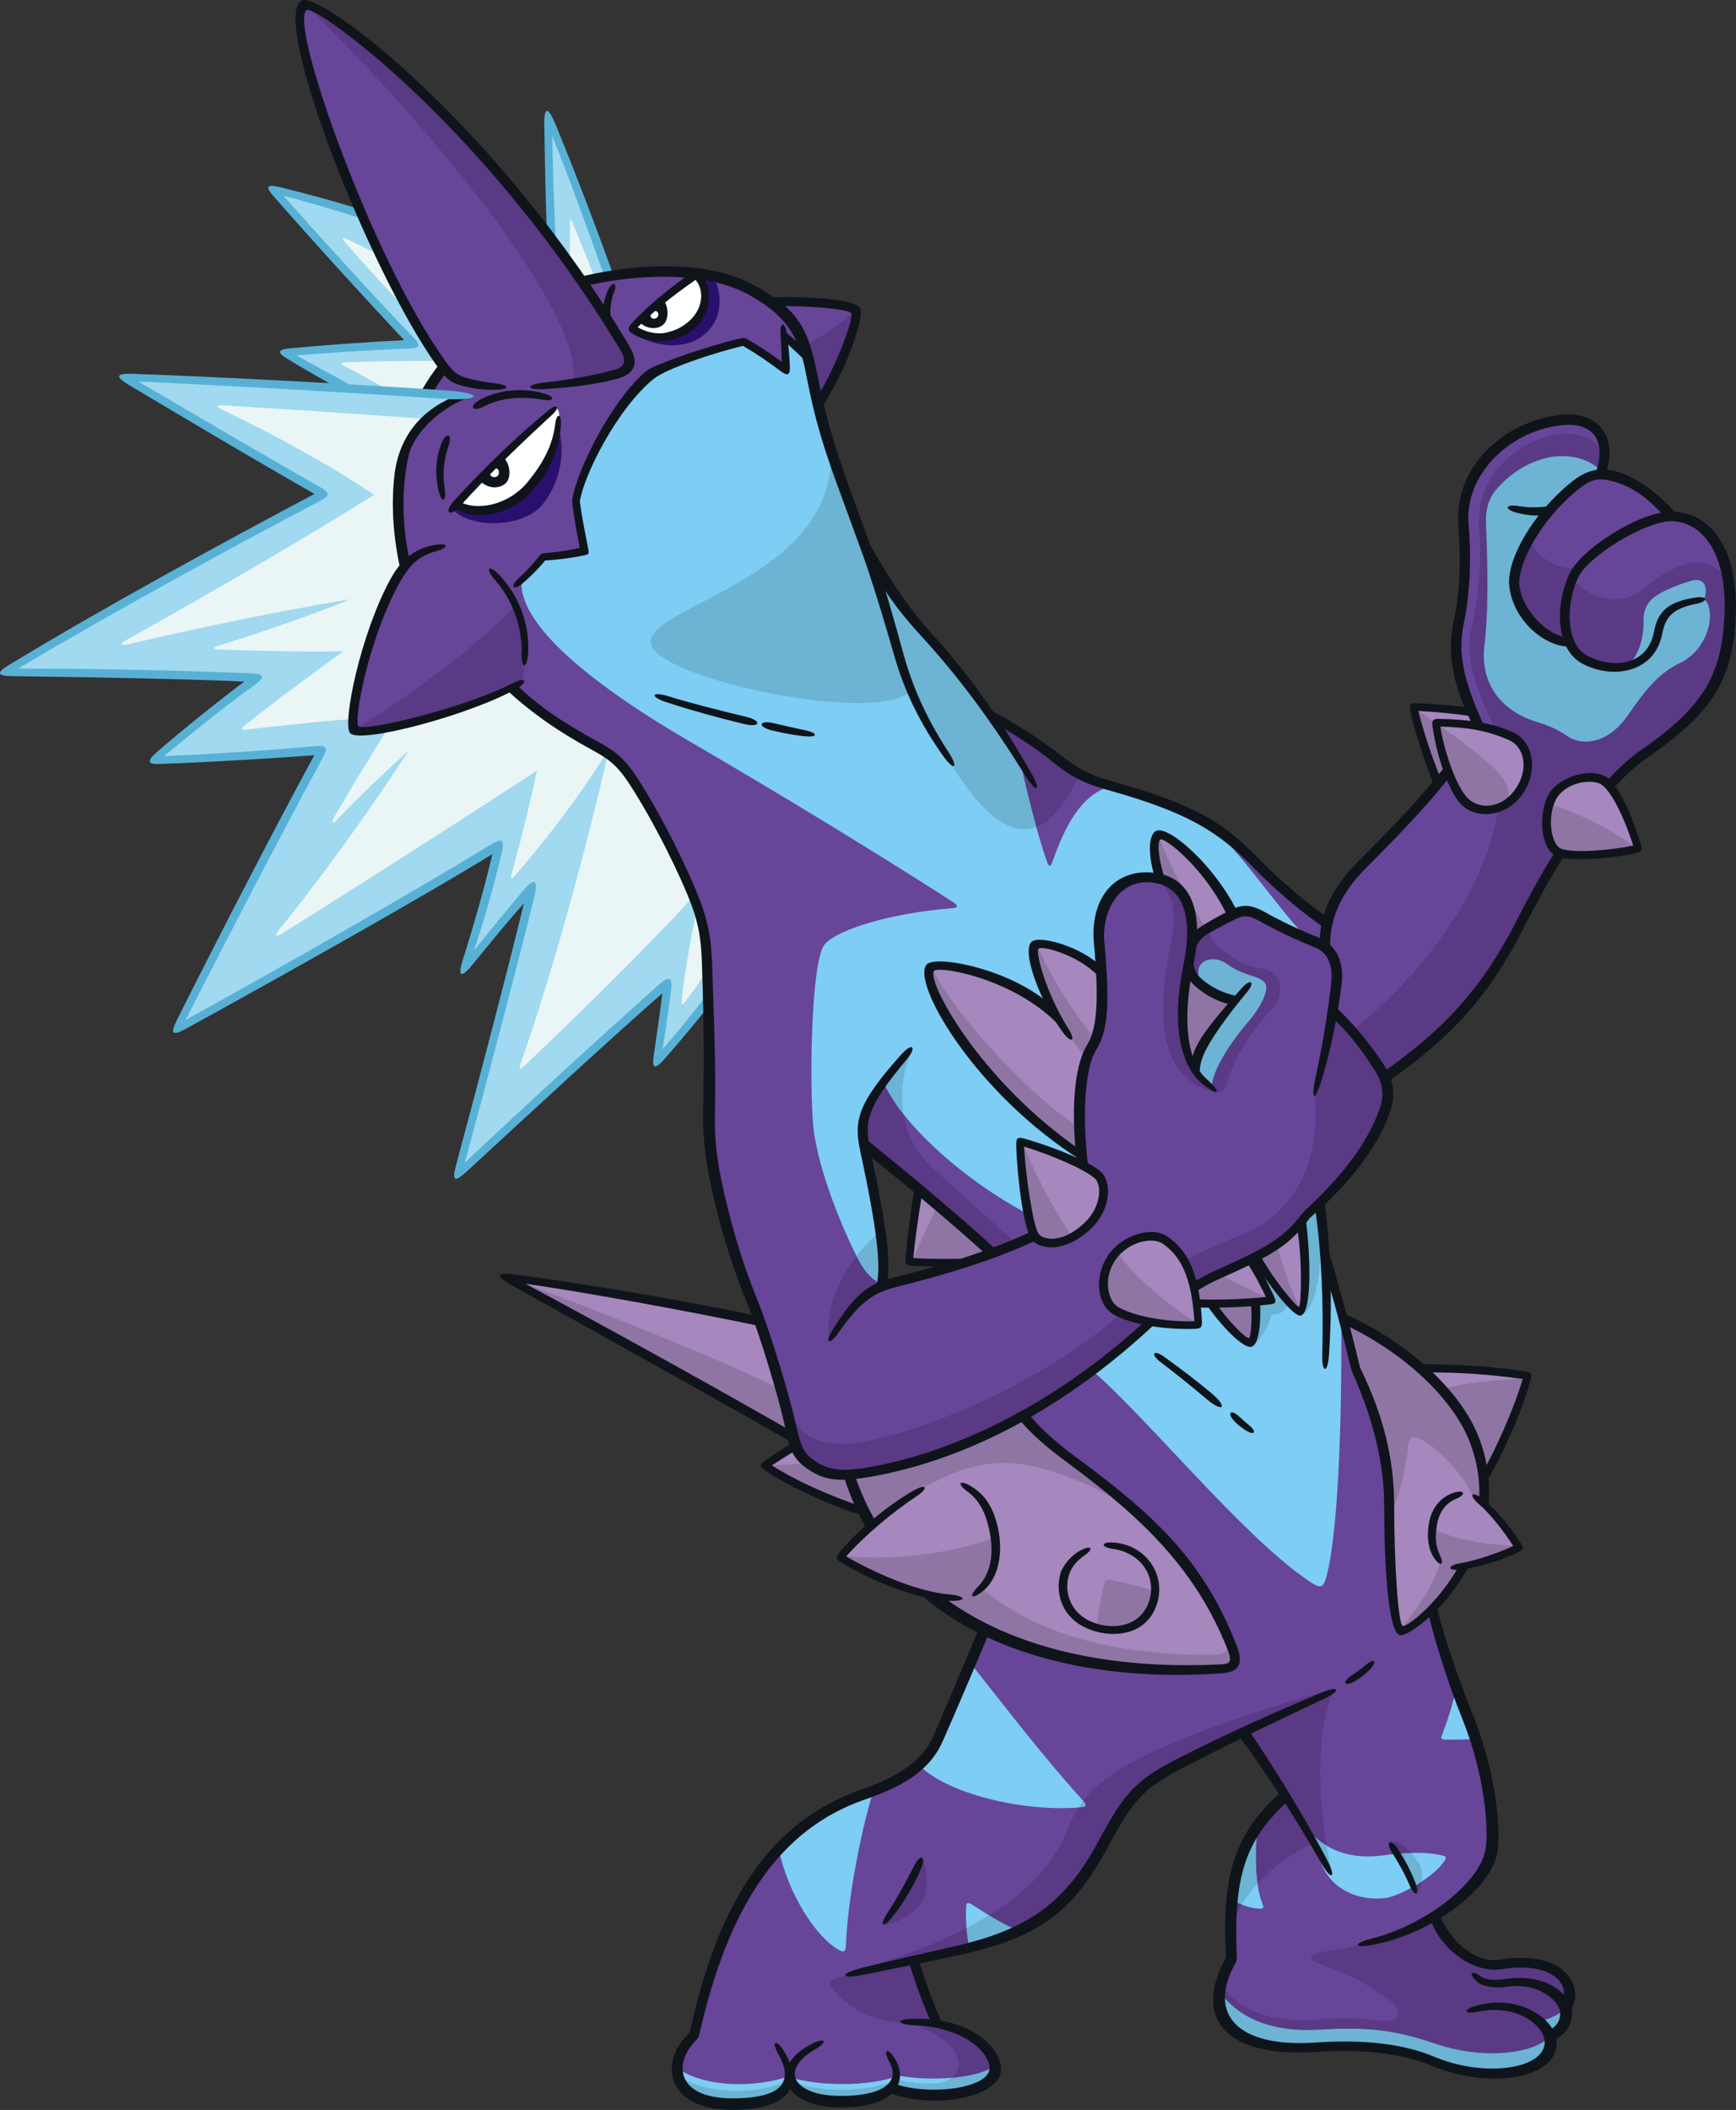 <?xml version="1.0" encoding="UTF-8"?>
<!-- Created with Inkscape (http://www.inkscape.org/) -->
<svg version="1.1" viewBox="0 0 238.56 289.89" xmlns="http://www.w3.org/2000/svg">
 <rect x="0" y="0" width="238.56" height="289.89" fill="#333333" stroke="none"/>
 <defs>
  <clipPath id="clipPath42779-9">
   <path transform="translate(-332.21 -293.99)" d="M 0,595.276 H 841.89 V 0 H 0 Z"/>
  </clipPath>
  <clipPath id="clipPath42751-5">
   <path transform="translate(-331.95 -294.74)" d="M 0,595.276 H 841.89 V 0 H 0 Z"/>
  </clipPath>
  <clipPath id="clipPath42649-1">
   <path transform="translate(-332.71 -292.26)" d="M 0,595.276 H 841.89 V 0 H 0 Z"/>
  </clipPath>
 </defs>
 <g transform="translate(10.888,-3.438)">
  <g stroke-width=".919">
   <path d="m36.841 56.777c-2.993-1.607-6.216-3.386-8.672-4.9 5.142-0.386 12.082-0.985 17.825-1.157-5.614-5.87-13.155-14.183-19.454-21.296 3.769 0.912 8.273 2.155 12.423 3.491 2.084 5.394 6.654 14.933 11.113 20.846-0.721 1.008-1.558 2.267-2.442 3.723-3.368-0.262-7.153-0.51-10.793-0.708" fill="#a0d9f0"/>
   <path d="m72.76 41.269c-2.567-7.034-5.429-15.109-8.342-21.871 0.148 6.18 0.252 10.901 0.477 16.899 1.114 1.566 2.955 3.883 4.164 5.827 0.813-0.216 2.182-0.52 3.702-0.854" fill="#a0d9f0"/>
   <path d="m125.4 175.65c-4.266 1.763-11.631 3.441-15.329 4.579 1.052-2.645-0.54-13.025-2.19-19.253 6.314 4.692 13.595 10.892 17.519 14.674m69.94 97.715c-3.47 0.541-7.669-2.647-9.069-6.651 3.993-2.464 7.162-5.749 7.79-8.745 0.509-2.429 0.02-10.571-3.176-18.529-1.947-4.848-3.807-10.346-4.941-14.981 4.278-4.336 9.629-12.903 5.908-22.865-2.674-7.158-10.395-13.593-18.222-16.997-0.77-2.962-1.545-5.779-2.466-8.875-0.17-2.382-0.417-4.709-0.717-6.981 5.189-4.978 7.7-9.168 8.893-12.396 0.971-2.628 0.487-4.511-0.8-6.455-2.119-3.203-4.028-5.386-6.271-7.503 0.963-4.689 1.025-6.983-1.17-9.125 0.032-1.016 0.229-2.227 0.396-2.921-3.023-2.074-6.524-4.978-9.752-8.275-4.938-5.046-9.025-7.596-20.053-10.684-3.341-0.936-5.14-2.016-7.198-3.599-3.288-2.529-5.907-4.074-9.199-5.981-2.819-4.079-5.757-7.785-9.042-11.362-2.986-3.254-5.25-6.388-6.88-9.759l-0.495 0.219c-1.056-3.212-2.139-6.241-3.424-9.619-2.874-7.552-3.77-11.079-4.868-16.918-1.171-6.227-3.799-8.741-8.398-11.226-9.147-4.942-26.899-1.487-34.08 3.342-12.532 8.428-16.29 21.323-13.315 34.768-0.492 0.567-0.954 1.217-1.368 1.968-4.285 7.769-6.476 19.498-5.656 20.454 1.006 1.172 15.126-2.429 21.692-5.79 3.748 3.382 7.163 5.709 11.669 8.158 2.346 1.275 3.529 2.392 4.998 4.642 3.264 4.998 7.091 12.667 8.67 16.932 1.02 2.754 1.37 4.898 1.479 8.109 0.281 8.226 0.421 13.998 0.281 20.738-0.057 2.742 0.281 6.202 1.143 10.111 1.485 6.742 3.127 11.557 4.856 15.826 1.828 4.513 4.514 13.654 5.256 17.139 0.612 2.874 1.083 3.963 2.685 5.085 1.8 1.259 3.089 1.623 5.333 1.434 3.153 9.996 9.876 16.931 18.623 21.243-2.419 5.713-4.356 10.412-6.47 15.15-1.764 3.954-5.965 6.071-10.34 7.603-12.721 4.452-19.464 16.058-23.113 33.027-3.65 3.163-3.855 9.428 5.292 9.428 5.026 0 7.575-1.272 7.838-3.401 0.437 1.695 2.803 3.037 6.699 3.097 3.752 0.058 6.031-0.746 7.129-1.913 5.215 1.973 13.575 0.798 14.343-2.101 0.474-1.791-1.797-5.585-7.903-6.649-1.27-2.838-2.321-5.702-3.273-8.809 2.029-0.452 4.022-0.891 6.127-1.329 10.103-2.105 15.264-5.92 19.89-14.476 3.504-6.482 4.77-8.185 11.192-11.496 2.58-1.33 5.304-2.66 8.104-3.986 1.61 2.303 3.714 5.44 5.784 8.712-5.917 5.279-7.999 10.516-7.378 22.458-4.28 7.29-0.528 12.915 11.603 12.088 5.656-0.386 11.757 0.13 16.059 1.941 6.495 2.736 15.542 2.148 16.146-2.205 0.051-0.37 7.8e-4 -0.767-0.125-1.171 1.456-0.76 2.287-1.918 2.287-3.285 0-0.244-0.053-0.504-0.155-0.771 1.863-2.429-0.252-7.185-8.845-5.846" fill="#674598"/>
   <path d="m65.739 61.987c0.952 2.428 0.889 7.096-2.073 10.759-2.672 3.304-10.149 3.378-12.512 0.507l0.459-0.548c4.697 2.886 12.281-0.476 14.126-10.719" fill="#29106e"/>
   <path d="m64.759 59.819c-3.527 2.907-9.382 8.833-12.891 12.891 2.62 1.718 7.38 0.948 10.324-2.704 2.127-2.638 3.671-5.32 3.8-8.501 0.07-1.73-0.264-2.485-1.232-1.686" fill="#fff"/>
   <path d="m76.007 48.578c2.623-2.741 4.778-4.582 8.753-7.424 1.761 1.617 1.548 4.683-0.224 6.557-2.665 2.817-5.822 2.406-8.529 0.867" fill="#fff"/>
   <path d="m87.197 41.46c3.052 6.584-3.068 11.905-10.383 8.2 7.984-0.343 11.244-4.239 8.187-8.618z" fill="#29106e"/>
  </g>
  <g fill="#eaf6f5" stroke-width=".919">
   <path d="m70.902 41.733c-0.893-2.287-1.981-4.96-3.115-7.723-0.237-0.576-0.368-0.596-0.368 0.036 7.9e-4 1.976 7.9e-4 3.768 0 5.686l1.639 2.392z"/>
   <path d="m42.636 57.142c-2.013-1.177-3.932-2.238-6.127-3.36-0.672-0.344-0.634-0.55 0.095-0.575 4.21-0.141 8.86-0.204 12.951-0.178l0.522 0.733c-0.876 1.011-1.752 2.375-2.443 3.722-1.718-0.135-3.26-0.213-4.998-0.342"/>
   <path d="m45.459 46.416c-2.922-2.945-6.094-6.409-9.028-9.822-0.377-0.439-0.245-0.572 0.288-0.328 1.422 0.652 3.095 1.474 4.771 2.317 0.994 2.118 2.586 5.453 3.969 7.834"/>
  </g>
  <g stroke-width=".919">
   <path d="m100.58 54.362c0.321 1.706 0.626 3.214 0.967 4.683 3.643-6.121 5.652-11.989 5.12-12.92-0.524-0.917-6.211-1.337-11.599-1.206 2.851 2.071 4.613 4.661 5.513 9.444" fill="#674598"/>
   <path d="m139.16 191.7c7.493 6.434 20.581 22.634 29.624 28.828 1.889 1.294 2.2 1.167 2.679-0.752 1.763-7.051 2.08-24.764 1.957-36.126-0.515-2.093-1.417-4.926-2.125-6.955-0.162-2.479-0.419-5.377-0.773-7.952-0.644 0.547-1.277 1.114-1.862 1.651-2.753 3.71-7.133 6.124-12.627 8.329-4.732 1.9-10.335 8.468-16.872 12.976" fill="#7dcdf4"/>
   <path d="m110.53 152.08c2.154 5.253 10.248 13.065 19.962 18.229l7.436-6.814c-1-6.059-0.151-13.574 1.194-16.064 1.345-2.491 1.745-6.903 1.019-14.024-0.462-4.519 1.363-9.324 6.523-9.457 3.675-0.095 6.658 2.549 6.355 8.943 0.606-1.333 3.909-3 5.529-3.801 1.62-0.801 2.864-0.471 4.113 0.343 1.249 0.813 3.69 1.852 5.981 2.741-3.507-3.356-8.071-10.485-13.035-15.253-3.337-2.071-8.834-4.37-13.898-5.493-4.314 1.338-6.405 6.008-7.971 10.398-0.246 0.689-0.475 0.773-0.718 0.091-1.316-3.689-2.803-9.617-3.764-14.139-3.289-5.379-9.425-13.781-13.002-17.342-3.098-3.083-5.081-6.5-7.03-9.739-2.373 1.823-9.606 0.93-11.714 0.865-4.889 6.922-18.758 7.058-35.305 0.152-0.48 0.51-0.992 0.982-1.399 1.335-0.686 6.075 9.602 14.411 23.087 22.261 12.991 7.561 25.81 15.407 36.072 21.99 0.942 0.604 0.836 0.858-0.148 0.935-8.497 0.662-15.877 3.01-17.417 5-1.977 2.555-2.074 21.519-1.43 25.82 0.86 5.743 3.726 12.725 5.906 17.085 1.033 2.066 2.006 2.991 3.363 3.801 0.693-2.569-0.641-12.81-2.399-19.295-0.608-2.247-0.301-4.923 2.691-8.567" fill="#7dcdf4"/>
  </g>
  <g fill="#a687be" stroke-width=".919">
   <path d="m107.93 211.17c-5.103-1.673-10.361-4.098-13.717-6.386 1.399-0.993 2.727-1.879 4.265-2.743 0.37 1.995 3.581 4.523 7.324 4.018 0.57 1.551 1.2 3.31 2.128 5.11"/>
   <path d="m98.169 201c-11.474-6.66-26.947-15.099-39.571-22.081 9.966 1.21 24.862 3.973 35.08 6.048 1.309 4.064 3.55 11.695 4.49 16.033"/>
   <path d="m129.67 197.89c1.841 2.195 3.909 4.054 6.548 5.999 11.376 8.382 17.734 14.609 22.188 25.859 0.887 2.241 0.367 2.879-1.486 2.994-23.101 1.437-44.635-6.168-51.104-26.678 4.671-0.14 15.949-3.255 23.854-8.173"/>
   <path d="m191.85 201.59c0.641 1.718 1.004 3.391 1.159 5.012 2.489-4.555 4.838-9.66 6.04-14.153-4.803-0.694-9.561-1.034-14.684-1.03 3.382 2.99 6.107 6.482 7.484 10.171"/>
  </g>
  <g fill="#7dcdf4" stroke-width=".919">
   <path d="m122.49 231.96c-1.571 3.732-2.995 7.105-4.506 10.492-0.609 1.367-1.514 2.509-2.612 3.488 3.927 3.983 14.458 6.491 22.232 5.812 0.839-0.073 0.91-0.276 0.235-1.026-5.705-6.344-10.549-12.718-15.349-18.766"/>
   <path d="m105.36 270.66c0.174-5.322 1.799-14.845 3.772-21.163-0.492 0.193-0.989 0.376-1.489 0.551-4.565 1.598-8.356 4.122-11.515 7.478 1.339 6.33 5.219 12.08 8.176 13.77 0.813 0.465 1.025 0.289 1.055-0.636"/>
   <path d="m121.88 265.41c-0.098 2.001 0.097 3.925 0.423 5.64 2.598-0.619 4.853-1.377 6.849-2.329-1.864-0.699-4.108-2.087-6.286-3.494-0.784-0.507-0.957-0.404-0.985 0.183"/>
  </g>
  <path d="m180.78 257.7c0.926 1.456 1.808 3.044 2.426 4.588" fill="#fff" stroke-width=".919"/>
  <g fill="#7dcdf4" stroke-width=".919">
   <path d="m168.65 254.75c3.155 3.421 6.672 4.073 10.494 3.609 3.386-0.41 5.914-0.554 8.283 0.041 0.436 0.109 0.462 0.29 0.18 0.719-1.553 2.368-6.328 4.909-8.199 5.108-3.898 0.413-8.64-1.414-9.288-7.08z"/>
   <path d="m191.94 242.36c-0.313-0.969-0.664-1.946-1.055-2.921-0.55-1.37-1.09-2.792-1.612-4.231-0.609 2.667-1.215 4.576-2.01 6.636-0.166 0.428-0.119 0.565 0.321 0.587 1.241 0.063 2.706 0.016 4.355-0.07"/>
   <path d="m161.97 254.28c-1.936 2.728-3.057 5.845-3.488 10.085 0.924 0.746 2.306 1.205 3.599 1.314 0.655 0.055 0.757-0.092 0.466-0.819-0.998-2.488-1.023-7.241-0.577-10.58"/>
   <path d="m112.53 288.6c-3.748 1.61-11.729 1.466-15.047 0.12-4.456 1.534-11.407 1.608-15.305-1.135-0.065 2.553 2.023 4.912 7.634 4.912 5.027 0 7.576-1.273 7.839-3.401 0.437 1.696 2.802 3.037 6.699 3.097 3.751 0.058 6.03-0.746 7.128-1.913 5.216 1.972 13.575 0.798 14.344-2.102 0.067-0.254 0.073-0.552 0.026-0.874-2.986 1.818-9.049 2.077-13.318 1.296"/>
  </g>
  <g fill="#a687be" stroke-width=".919">
   <path d="m161.71 176.1c2.328 3.848 5.434 7.639 6.017 7.493 0.805-0.201 1.118-5.465 0.196-12.316-1.637 1.9-3.725 3.458-6.213 4.822"/>
   <path d="m150.36 182.46c4.579 0.118 10.961-0.037 13.501-0.361-0.924-1.956-1.901-3.812-2.959-5.58-1.505 0.778-3.124 1.506-4.87 2.207-1.768 0.71-3.659 2.072-5.673 3.734"/>
   <path d="m148.3 118.18c-0.839 0.391-0.679 3.026 0.254 5.992 2.743 0.755 4.709 3.473 4.46 8.72 0.606-1.333 3.909-3 5.529-3.801 8e-4 0 2e-3 -7.8e-4 2e-3 -7.8e-4 -3.521-7.051-9.171-11.413-10.246-10.91"/>
   <path d="m139.12 147.43c1.093-2.024 1.562-5.317 1.31-10.301-2.713-3.022-8.281-4.563-9.065-3.832-0.817 0.764 0.593 5.461 3.077 9.889-5.967-5.979-16.434-7.882-17.442-6.815-1.728 1.83 5.749 15.649 20.747 25.848-0.699-5.799 0.121-12.47 1.373-14.788"/>
   <path d="m122.11 176.85c-2.78 0.09-5.794 0.143-8.071-0.051 0.271-3.143 0.645-5.977 1.316-10.062 2.687 2.262 7.496 6.356 10.079 8.747-0.852 0.385-2.088 0.892-3.325 1.367"/>
  </g>
  <g stroke-width=".919">
   <path d="m218.88 74.392c-2.203-2.499-4.966-4.625-7.402-5.375-0.942-0.29-1.726-0.401-2.432-0.377 1.593-4.227 0.046-8.177-5.595-7.479-6.613 0.819-13.886 6.484-13.198 14.398 0.424 4.871 0.171 9.426-0.629 13.198-0.855 4.033-0.321 7.532 2.763 14.509l-4.344 6.161c-3.189 4.129-6.699 7.776-11.731 12.808-3.749 3.749-5.152 7.402-5.09 11.154 2.063 2.106 1.991 4.4 1.046 8.996 2.244 2.116 6.373 6.96 7.111 9.055 9.246-6.391 14.166-12.113 18.934-21.554 3.333-6.6 9.924-18.151 16.784-22.883 7.855-5.419 10.814-9.729 11.595-16.33 1.093-9.234-1.757-16.221-7.812-16.282" fill="#674598"/>
   <path d="m198.06 111.93c1.817-2.855 1.178-6.292-1.301-7.36-3.114-1.341-6.088-1.805-10.323-1.853 0.507 3.892 2.284 9.055 3.838 10.72 1.903 2.04 5.722 1.736 7.786-1.508" fill="#a687be"/>
   <path d="m188.04 109.43 4.344-6.161c-0.307-0.695-0.582-1.348-0.84-1.977-2.575-0.397-5.787-0.651-8.2-0.729 0.672 3.081 2.064 7.269 3.388 10.511 0.443-0.542 0.879-1.088 1.308-1.643" fill="#a687be"/>
   <path d="m52.21 57.811c-14.209-0.94-34.248-2.114-46.109-2.549 9.942 5.913 20.354 12.04 27.509 16.068-13.668 7.156-31.109 16.668-43.877 24.467 11.355 0.086 26.01 0.342 34.665 0.772-4.585 3.342-9.77 7.455-14.269 11.355 8.741-0.386 16.454-0.857 23.224-1.414-6.041 11.055-14.783 28.023-20.011 38.392 14.398-8.013 34.023-18.939 44.349-25.41-1.243 5.399-2.828 11.184-4.842 17.097 3.599-4.456 6.813-8.269 9.427-11.311-2.528 10.369-6.856 26.995-10.284 39.549 8.87-8.355 20.91-19.368 28.88-26.352-0.471 3.985-0.986 7.627-1.542 10.884 2.141-2.457 4.682-5.488 7.11-8.53-0.047-1.61-0.102-3.297-0.163-5.11-0.11-3.211-0.459-5.355-1.479-8.109-1.58-4.265-5.406-11.934-8.67-16.932-1.469-2.251-2.652-3.367-4.998-4.642-4.506-2.449-7.922-4.776-11.669-8.158-6.565 3.36-20.686 6.961-21.692 5.789-0.82-0.955 1.371-12.683 5.656-20.453 0.415-0.752 0.877-1.401 1.369-1.968-1.054-4.762-1.164-10.1-0.438-14.551 1.217-2.478 2.427-6.318 7.856-8.883" fill="#a0d9f0"/>
  </g>
  <g fill="#eaf6f5" stroke-width=".919">
   <path d="m86.277 135.72c-0.105-3.057-0.433-5.152-1.344-7.721-0.868 4.25-1.72 8.86-2.133 12.851-0.076 0.735 0.104 0.664 0.498 0.169 1.075-1.352 2.027-2.754 3.012-4.298-0.011-0.331-0.022-0.661-0.034-1"/>
   <path d="m72.474 106.84c-0.407-0.269-0.845-0.534-1.344-0.805-4.507-2.449-7.922-4.776-11.669-8.159-4.344 2.224-11.993 4.552-16.966 5.533-2.287 3.606-4.891 7.892-7.346 12.108-0.62 1.065-0.403 1.259 0.429 0.388 3.109-3.251 6.481-6.4 9.731-9.397-4.864 7.436-11.01 16.23-17.801 24.613-0.706 0.872-0.534 1.142 0.409 0.552 10.284-6.437 24.518-15.498 35.002-22.38-0.881 4.04-2.022 8.828-3.494 14.188-0.191 0.695-0.034 0.828 0.424 0.301 3.971-4.582 8.726-10.632 12.625-16.943"/>
   <path d="m44.386 66.598c-0.877 4.669-0.706 9.62 0.406 14.648-0.492 0.567-0.954 1.217-1.369 1.968-3.52 6.383-5.625 15.431-5.81 18.991-4.141 0.329-10.403 0.937-14.449 1.465-0.991 0.13-1.107-9e-3 -0.269-0.679 4.191-3.358 9.073-6.947 13.372-10.064-5.638 0.078-11.487-0.056-17.005-0.241-0.872-0.029-0.921-0.288-0.062-0.555 6.461-2.01 13.383-4.421 18.009-6.359-9.77 1.609-21.336 4.044-30.356 6.153-1.242 0.29-1.348-0.02-0.239-0.637 11.005-6.12 25.586-14.574 33.893-19.871-5.736-3.917-14.394-8.636-20.815-11.664-1-0.472-0.871-0.679 0.163-0.616 9.092 0.549 20.916 1.35 28.077 1.864-1.072 1.392-2.515 3.625-3.55 5.599"/>
   <path d="m76.128 110.68c-1.108-1.696-2.054-2.747-3.456-3.708-3.078 13.309-7.526 29.842-12.055 42.688-0.254 0.722 0.023 0.719 0.428 0.335 7.117-6.743 16.705-16.12 23.361-23.393-1.757-4.386-5.257-11.295-8.278-15.922"/>
  </g>
  <g stroke-width=".919">
   <path d="m97.622 50.368c1.505 4.048 2.662 11.794 2.352 15.492 1.177 0.454 2.933 1.198 4.09 1.818-1.177-3.678-3.595-12.291-3.946-15.513-0.66-0.558-1.564-1.197-2.496-1.796" fill="#7dcdf4"/>
   <path d="m197.85 216.07c-1.401-2.201-3.344-4.571-4.822-6.114 0.219-2.621-0.08-5.433-1.176-8.369-2.674-7.158-10.396-13.593-18.222-16.997 0.571 2.195 1.141 4.471 1.768 6.999 2.74 5.785 4.628 12.058 4.628 18.682 0 6.799 0.46 16.912 1.657 17.197 0.847 0.201 5.459-3.206 8.558-8.731 2.152-0.524 5.386-1.584 7.611-2.667" fill="#a687be"/>
   <path d="m106.65 46.079c-1.879 1.759-4.822 3.723-7.017 5.017 0.781 1.988 1.465 5.683 1.808 7.759 2.44-3.239 5.377-9.974 5.209-12.776" fill="#5a3985"/>
   <path d="m60.947 82.922 2.595-3.141 6.009-0.683-1.366-6.692 1.366-4.917 3.961-6.829 4.643-5.736 7.785-3.141 5.326-1.366 5.599 3.551 0.137-3.141v-1.366l3.141 2.868 5.599 20.622 3.551 9.56 2.185 7.375-31.548 5.736z" fill="#7dcdf4"/>
  </g>
  <g fill="#5a3985" stroke-width=".919">
   <path d="m37.767 103.67c6.83-3.945 17.383-11.821 22.085-16.949 1.168 1.904 1.898 7.986 0.894 10.45-7.086 3.923-21.203 7.526-22.979 6.5"/>
   <path d="m137.51 109.78c-1.921 4.14-3.91 6.489-5.99 7.291-0.847-3.05-1.659-6.45-2.264-9.294-1.018-1.665-2.309-3.62-3.713-5.632 3.436 0.889 9.503 6.898 11.967 7.634"/>
   <path d="m107.76 160.29c0.027 0.121 0.054 0.241 0.087 0.36 0.032 0.119 0.065 0.243 0.096 0.365 5.182 3.614 14.061 11.458 17.467 14.638 1.267-0.415 2.443-0.833 3.448-1.249-3.71-3.467-8.113-7.281-11.892-10.782-1.993-1.847-3.214-4.359-3.671-7.082-1.251-1.585-2.193-3.092-2.747-4.432-2.3 3.09-3.149 5.717-2.789 8.183"/>
  </g>
  <g stroke-width=".919">
   <path d="m114.4 147.77c-1.584 1.553-2.857 2.989-3.862 4.338 0.553 1.341 1.495 2.847 2.747 4.432-0.48-2.863-0.114-5.96 1.115-8.77" fill="#6cb3d4"/>
   <path d="m106.87 176.14c-0.018-0.039-0.039-0.081-0.058-0.119-2.488 3.188-4.22 7.141-3.771 11.529 2.376-3.452 4.45-6.016 7.028-7.323 0.039-0.097 0.073-0.208 0.104-0.325-1.326-0.8-2.286-1.729-3.303-3.763" fill="#5a3985"/>
   <path d="m110.07 172.58c-1.147 1.008-2.259 2.165-3.254 3.44 0.02 0.039 0.039 0.081 0.059 0.119 1.017 2.035 1.977 2.963 3.302 3.763 0.375-1.389 0.269-4.152-0.107-7.322" fill="#6cb3d4"/>
   <path d="m168.65 170.4c-2.045 2.527-5.268 5.112-9.222 6.694-3.954 1.581-7.898 3.992-10.523 6.417-13.595 12.56-26.466 19.939-40.114 22.14-6.931 1.117-11.382-0.772-10.883-8.027 1 3.404 4.667 5.007 10.488 3.768 12.864-2.737 29.104-11.253 37.549-20.148 2.959-3.117 6.636-5.345 13.574-8.075 7.881-3.101 11.1-10.462 10.25-19.365 0.622-2.3 2.176-9.324 2.455-11.345 2.051 1.617 4.383 4.476 6.123 7.024 1.741 2.549 1.536 5.314 0.373 8.082-2.051 4.88-7.213 10.436-10.072 12.833" fill="#5a3985"/>
   <path d="m155.41 130.85c-0.447 1.363 0.683 2.555 3.098 4.149 1.506 0.995 3.18 1.41 4.377 1.591 2.356 0.359 2.792 3.629 1.163 5.347-2.855 3.009-5.488 6.893-6.364 10.484-0.293 1.198-1.259 1.36-1.94 0.783-0.938-0.795-1.783-1.692-2.551-3 0.711-2.472 2.814-6.224 5.6-9.264-2.359-0.569-5.716-2.323-6.354-4.771 0.129-1.084 0.385-2.534 0.527-3.5 0.853-0.966 1.478-1.251 2.444-1.819" fill="#5a3985"/>
   <path d="m155.66 152.57c0.099-1.928 2.244-5.548 4.855-8.579 1.031-1.198 1.929-2.561 2.328-3.625 0.549-1.464 0.375-2.108-1.131-2.66-0.997-0.365-2.56-0.765-3.857-1.729-1.455-1.082-3.001-0.881-3.692-0.1-0.584 0.66-0.489 1.827 0.226 2.933 1.079 0.858 2.583 1.672 4.364 2.086-2.015 2.594-5.204 6.763-5.451 9.702 0.8 0.952 1.458 1.543 2.358 1.972" fill="#6cb3d4"/>
  </g>
  <g fill="#8f75a4" stroke-width=".919">
   <path d="m152.38 136.44c-1.24 3.322-1.337 10.332 0.807 13.769 0.68-2.811 2.645-5.894 5.567-9.311-2.259-0.64-5.234-1.855-6.374-4.458"/>
   <path d="m186.53 102.92c3.1 1.975 6.87 4.924 8.395 6.549 1.525 1.625 1.825 3.326 1.25 4.301-2.262 1.745-5.163 1.037-6.532-1.077-1.57-2.425-2.717-6.904-3.113-9.772"/>
   <path d="m183.37 100.71c0.985 0.593 2.055 1.346 3.094 2.108 0.159 2.056 0.88 5.086 1.633 6.665l-1.293 1.515c-1.208-2.342-2.904-7.343-3.433-10.289"/>
  </g>
  <path d="m148.05 124.2c2.421 2.102 2.84 4.741 1.931 9.066-2.53 12.053-0.367 18.778 5.985 20.108-4.734-3.648-5.122-10.095-3.276-19.05 1.25-6.064-1.133-9.752-4.641-10.125" fill="#5a3985" stroke-width=".919"/>
  <g fill="#8f75a4" stroke-width=".919">
   <path d="m163.81 181.97c-1.747-0.73-5.133-2.397-7.245-3.492-1.009 0.447-2.327 1.13-3.396 1.777 0.136 0.484 0.361 1.591 0.41 2.225 3.443 0.1 7.272 0.05 10.231-0.51"/>
   <path d="m155.51 182.49c1.951 2.713 4.709 5.615 5.404 5.381 0.659-0.222 0.863-2.59 0.713-5.58-1.714 0.105-3.898 0.174-6.117 0.199"/>
   <path d="m164.62 174.39c0.729 3.002 1.844 6.239 3.237 9.112-0.986-0.064-3.752-3.237-6.132-7.504 0.836-0.386 1.995-0.986 2.895-1.608"/>
  </g>
  <path d="m161.36 188.29c1.056-0.84 2.093-2.732 2.481-4.085 0.049-0.17 0.113-0.193 0.308-0.178 0.888 0.07 1.777-0.602 2.077-1.636-0.881-1.104-2.627-3.17-3.388-4.478l-0.791 0.593c0.517 0.928 1.266 2.428 1.766 3.472-0.534 0.101-1.602 0.267-2.193 0.313 0.124 1.491 0.087 4.377-0.26 5.998" fill="#6cb3d4" stroke-width=".919"/>
  <path d="m170.5 168.82c0.548 7.512-0.262 14.269-2.482 15.243 0.688-2.926 0.574-8.651-0.042-12.893 0.866-0.821 1.673-1.597 2.524-2.35" fill="#6cb3d4" stroke-width=".919"/>
  <g fill="#8f75a4" stroke-width=".919">
   <path d="m148.25 118.16c1.311 3.692 4.437 9.41 6.522 12.775-0.417 0.357-1.296 1.119-1.81 1.736 0.256-4.307-1.747-7.994-4.414-8.496-0.714-1.816-1.281-5.092-0.297-6.015"/>
   <path d="m131.57 133.11c1.668 4.288 5.39 9.946 8.07 13.133-0.566 0.953-0.833 1.548-1.191 2.501-3.842-3.812-7.862-13.341-6.879-15.634"/>
   <path d="m117.15 136.33c3.168 6.912 15.12 19.108 20.35 22.003 8e-4 1.089 0.046 2.365 0.229 3.643-15.525-10.036-22.004-22.961-20.579-25.646"/>
   <path d="m118.02 168.99c-1.188 2.311-2.436 5.141-3.572 7.73 1.719 0.087 5.202 0.26 7.11 0.231l3.843-1.445c-2.298-2.096-4.951-4.435-7.381-6.516"/>
   <path d="m59.673 179.21c12.319 4.575 28.062 10.825 36.788 15.148 0.47 1.603 1.064 4.202 1.542 6.255-8.189-4.516-32.034-17.458-38.33-21.404"/>
   <path d="m94.716 204.84c1.718-0.151 3.801-0.279 5.563-0.365 1.355 1.14 2.449 1.916 5.541 1.525 0.451 1.396 1.202 3.544 1.998 5.026-3.673-1.117-9.838-3.801-13.102-6.186"/>
   <path d="m126.01 204.45c4.897-0.36 11.769 2.08 18.993 6.441-2.553-2.269-5.447-4.542-8.784-7.001-2.639-1.945-4.706-3.804-6.548-5.999-7.904 4.918-19.182 8.034-23.854 8.173 0.805 2.55 1.842 4.9 3.086 7.058 6.464-5.297 11.379-8.251 17.107-8.672"/>
   <path d="m117.2 222.48c2.619 0.713 4.559 0.759 6.922-0.735 6.838 5.566 16.121 8.96 31.118 9.075 1.967 0.016 2.471-0.282 2.839-1.528 1.499 2.248 1.077 3.172-2.313 3.471-13.409 1.183-29.694-2.429-38.565-10.284"/>
   <path d="m139.76 226.9c0.275-2.013 0.582-3.812 1.021-5.649 0.18-0.755 0.404-0.874 1.321-0.678 2.002 0.429 4.183 0.967 5.824 1.506-0.517 4.349-4.459 6.176-8.165 4.82"/>
   <path d="m193.02 210.05c0.236-2.647-0.063-5.491-1.172-8.462-2.674-7.158-10.396-13.593-18.221-16.997 0.57 2.196 1.14 4.471 1.767 7 2.74 5.784 4.628 12.058 4.628 18.682 0 0.476 2e-3 0.968 6e-3 1.472 1.316-2.356 2.208-6.155 2.58-9.588 0.14-1.293 0.666-1.682 2.231-0.7 2.316 1.454 4.755 3.881 6.762 7.593 0.395 0.221 0.969 0.58 1.419 1"/>
   <path d="m181.57 227.24c2.122-2.466 4.62-6.045 5.454-9.218-1.027-1.199-1.351-3.039-1.086-4.605 2.909 1.587 8.042 2.353 11.734 2.421-1.464 1.148-5.38 2.296-7.609 2.814-1.666 3.579-7.193 8.96-8.493 8.588"/>
   <path d="m187.14 194.3c3.236-0.891 7.926-1.337 11.843-1.454-1.008 3.049-3.377 9.217-5.91 13.625-0.563-4.432-3.189-9.803-5.933-12.171"/>
  </g>
  <g stroke-width=".919">
   <path d="m174.92 144.99c7.172-5.399 18.296-17.669 20.049-30.528 5.097-1.976 4.999-8.493 2.205-9.79-0.509-0.236-1.432-0.581-2.432-0.889-2.444-4.55-4.348-9.961-3.498-13.616 1.054-4.533 1.511-9.382 1.124-14.232-0.457-5.736 3.468-10.512 8.684-12.32 3.846-1.333 7.586-0.365 8.57 2.657-0.1 0.76-0.281 1.482-0.513 2.231-3.061 0.235-7.646 4.921-9.916 9.052 1.09 2.587 4.808 4.825 7.259 3.588-0.49 0.619-0.877 1.161-1.264 1.909 2.761 2.992 6.965 3.572 9.493 1.47 5.486-4.559 10.076-5.324 12.01-0.552 0.402 12.166-1.994 16.591-11.359 22.763-5.26 3.468-12.753 14.614-14.735 18.84-5.607 11.96-12.507 21.175-21.167 25.683-1.076-1.773-3.094-4.505-4.512-6.267" fill="#5a3985"/>
   <path d="m209.52 68.48c-3.515-3.796-10.041-2.961-14.5 1.872-1.301 1.411-1.795 2.953-1.702 5.139 0.272 6.399 0.307 12.457-0.204 16.473-0.765 6.019 3.023 9.376 7.045 10.62 1.872 0.579 3.029 1.09 4.254 1.94 2.264 1.572 5.828 1.006 8.509-2.961 2.408-3.562 4.442-5.805 7.011-7.011 3.914-1.838 5.106-7.012 3.404-8.816 0.612-2.042-0.34-2.927-1.77-2.518-1.43 0.408-3.302 1.123-4.561 1.871-1.259 0.749-2.076 1.838-2.042 3.676 0.047 2.569-0.797 5.046-2.332 6.175-3.46 0.79-6.7-0.745-7.858-3.308-4.976-0.679-8.482-5.685-7.086-10.736 1.022-3.697 7.062-12.393 11.83-12.417" fill="#6cb3d4"/>
   <path d="m106.13 274.28c6.546-1.225 10.586-1.844 15.246-2.992 0.316-0.078 0.624-0.158 0.929-0.237-0.162-0.855-0.292-1.763-0.369-2.705-4.493 2.328-9.825 4.272-15.805 5.935" fill="#5a3985"/>
   <path d="m148.33 243.76c-5.258 2.412-8.379 4.485-10.372 7.106 0.533 0.631 0.427 0.818-0.354 0.886-0.09 9e-3 -0.184 9e-3 -0.274 0.016-0.53 0.834-0.972 1.723-1.343 2.7-1.856 4.891-5.654 8.858-10.954 12.133 1.423 0.865 2.81 1.626 4.037 2.096 6.086-2.844 9.014-6.884 12.46-13.326 2.369-4.429 3.871-6.237 8.501-8.983 4.38-2.598 13.024-6.612 21.691-10.725-8.175 2.289-17.427 5.36-23.392 8.097" fill="#5a3985"/>
  </g>
  <g fill="#6cb3d4" stroke-width=".919">
   <path d="m121.93 268.34c0.077 0.943 0.208 1.849 0.369 2.705 2.642-0.694 4.86-1.468 6.767-2.36-1.227-0.471-2.614-1.232-4.037-2.096-0.983 0.607-2.017 1.191-3.1 1.752"/>
   <path d="m137.96 250.86c-0.223 0.293-0.432 0.594-0.628 0.903 0.09-6e-3 0.185-9e-3 0.274-0.016 0.782-0.069 0.888-0.255 0.354-0.886"/>
   <path d="m125.21 285.4 0.638 1.915c-1.454 0.885-3.64 1.399-5.992 1.605-0.224 0.17-0.482 0.329-0.785 0.471-1.209 0.565-4.956 0.312-6.691-0.259-3.863 1.886-11.54 1.926-14.728-0.025-3.885 2.306-11.883 2.124-15.328-0.537 0.479 4.881 12.237 5.217 15.305 1.072 2.144 3.17 10.364 3.716 13.849 0.649 5.24 2.052 13.627 1.292 14.344-2.634 0.112-0.616-0.058-1.419-0.613-2.257"/>
  </g>
  <g stroke-width=".919">
   <path d="m125.21 285.4c-0.998-1.504-3.259-3.12-7.484-3.969-1.095-2.464-2.281-6.159-3.079-8.699-3.03 0.555-7.197 1.563-10.466 2.432-1.191 0.316-1.172 0.853-0.586 1.583 1.728 2.153 4.859 4.378 9.706 4.617 5.887 1.095 9.419 5.378 6.556 7.558 2.351-0.206 4.538-0.72 5.992-1.605z" fill="#5a3985"/>
   <path d="m171.38 257c-1.224-7.387-1.325-16.542 1.05-21.186-4.244 1.782-8.742 3.819-12.466 5.628 2.723 3.921 6.172 9.115 8.907 13.53 0.813 0.844 1.65 1.513 2.509 2.027" fill="#5a3985"/>
   <path d="m172.14 260.76c-0.283-1.173-0.534-2.444-0.753-3.767-0.936-0.559-1.845-1.292-2.725-2.245 0.941 1.836 2.429 4.273 3.478 6.012" fill="#6cb3d4"/>
  </g>
  <g fill="#5a3985" stroke-width=".919">
   <path d="m115.88 258.74c0.507 1.346 0.935 4.035 0.159 5.632-0.946 1.946-4.381 3.727-5.525 3.422 1.699-2.232 4.113-6.223 5.365-9.054"/>
   <path d="m180.09 256.61c0.26 0.353 0.603 0.905 0.974 1.549 0.68-0.063 1.326-0.107 1.943-0.13-1.334-1.512-2.36-1.789-2.918-1.419"/>
   <path d="m183.74 263.53c0.437-0.316 0.684-0.922 0.774-1.597-0.376 0.249-0.759 0.484-1.144 0.703 0.156 0.35 0.286 0.659 0.37 0.894"/>
  </g>
  <g stroke-width=".919">
   <path d="m184.01 259.3c-0.346-0.5-0.677-0.923-0.99-1.279-0.617 0.023-1.264 0.067-1.944 0.13 0.805 1.397 1.744 3.229 2.303 4.481 0.386-0.219 0.768-0.454 1.144-0.703 0.122-0.915-0.052-1.963-0.513-2.629" fill="#6cb3d4"/>
   <path d="m158.31 268.56c0.241-1.135 0.739-2.304 1.433-3.455-0.427-0.182-0.821-0.405-1.161-0.664-0.174 1.36-0.263 2.741-0.271 4.119" fill="#5a3985"/>
   <path d="m161.91 262.25c2.108-2.308 4.885-4.336 7.779-5.569-1.345-2.35-2.509-4.471-3.786-6.387-1.604 1.158-2.915 2.614-3.975 4.269-0.289 2.342-0.348 5.296-0.018 7.686" fill="#5a3985"/>
   <path d="m161.93 254.56c-1.823 2.844-2.89 6.288-3.349 9.882 0.341 0.259 0.735 0.482 1.161 0.664 0.591-0.978 1.329-1.94 2.17-2.86-0.33-2.391-0.271-5.344 0.018-7.686" fill="#6cb3d4"/>
   <path d="m202.18 284.43c0.051-0.37 8.1e-4 -0.767-0.125-1.17 1.456-0.761 2.287-1.918 2.287-3.285 0-0.245-0.053-0.504-0.155-0.771 1.863-2.429-0.252-7.185-8.845-5.846-3.47 0.54-7.669-2.647-9.069-6.652-4.084 2.579-10.011 4.132-14.988 4.838-2.638 0.374-2.701 1.171-0.057 2.028 2.949 0.955 5.629 2.347 8.315 4.288 2.611 1.888 2.277 3.623-1.146 3.165-2.604-0.349-5.368-0.359-8.001-0.117-6.552 0.601-11.659-1.442-13.449-4.986-1.456 5.593 2.816 9.469 13.028 8.773 5.656-0.385 11.756 0.13 16.059 1.942 6.495 2.735 15.542 2.148 16.146-2.206" fill="#5a3985"/>
   <path d="m170.09 282.31c-5.978 0.327-10.621-1.443-13.366-5.208-0.59 4.95 3.773 8.245 13.254 7.599 5.656-0.386 11.756 0.13 16.059 1.941 6.495 2.735 15.542 2.148 16.146-2.206 0.049-0.35 0-0.727-0.112-1.109-2.744 2.547-9.671 2.936-15.515 0.963-6.27-2.118-9.742-2.348-16.466-1.98" fill="#6cb3d4"/>
   <path d="m204.27 279.4c-1.004 0.862-2.151 1.417-3.592 1.73 0.536 0.473 1.146 1.292 1.396 2.201 1.198-0.715 2.679-2.339 2.196-3.931" fill="#6cb3d4"/>
   <path d="m72.171 41.403c-2.315-6.58-5.258-14.57-7.174-19.292 0.069 3.969 0.205 8.873 0.502 14.941l-1.232-1.505c-0.172-4.351-0.264-9.148-0.359-15.055-0.039-2.362 0.504-2.446 1.457-0.16 2.597 6.228 5.753 14.574 8.048 20.929z" fill="#58b1d5"/>
   <path d="m45.578 64.641c-1.314 4.994-1.345 10.399-0.159 15.939l-1.232 1.323c-0.997-4.365-1.331-8.681-0.912-12.807z" fill="#0f141b"/>
   <path d="m55.174 69.581c0.996 1.03 2.596 1.052 3.438 0.237 0.747-0.721 0.697-2.508-0.304-3.543-0.451-0.466-3.554 2.872-3.135 3.306" fill="#0f141b"/>
   <path d="m57.527 67.928c0.224 0.232 0.189 0.693-0.052 0.914-0.228 0.209-0.659 0.212-0.888-0.026-0.249-0.256-0.254-0.644 0.019-0.908 0.242-0.234 0.683-0.227 0.922 0.02" fill="#fff"/>
   <path d="m77.042 47.722c0.652 0.762 2.205 1.161 3.192 0.342 0.882-0.731 0.701-2.656 0.077-3.344-0.297-0.326-3.472 2.763-3.268 3.002" fill="#0f141b"/>
   <path d="m79.446 46.286c0.192 0.2 0.196 0.569-0.054 0.783-0.301 0.257-0.633 0.186-0.8-0.029-0.157-0.203-0.144-0.536 0.128-0.762 0.217-0.181 0.562-0.163 0.726 0.009" fill="#fff"/>
  </g>
  <g fill="#0f141b" stroke-width=".919">
   <path d="m51.426 72.336c4.104-4.563 9.032-9.239 13.177-12.623 1.034-0.845 1.476-0.305 0.494 0.6-3.841 3.538-8.814 8.259-12.758 12.667-1.398 1.563-2.286 0.882-0.914-0.643"/>
   <path d="m52.155 72.29c2.258 1.391 6.78 0.714 9.549-2.722 2.197-2.724 3.36-5.056 3.708-7.895 0.185-1.518 0.845-1.478 0.776 0.05-0.141 3.109-1.209 5.843-3.51 8.696-3.238 4.016-8.516 4.699-11.161 2.783z"/>
   <path d="m83.411 47.891c-2.361 1.768-4.613 1.639-6.673 0.514 2.754-2.702 4.503-4.085 7.953-6.516 1.266 1.423 1.095 4.222-1.28 6.001m2.099-6.762c-0.516-0.631-0.878-0.595-1.438-0.188-3.604 2.619-5.504 4.175-7.896 6.636-0.948 0.977-0.86 1.329 0.052 1.827 2.852 1.556 6.564 1.082 8.771-1.251 1.804-1.908 2.087-5.095 0.511-7.024"/>
   <path d="m49.361 70.784c-0.475-2.129-0.399-4.364 0.422-6.448 0.64-1.622 1.544-1.284 0.973 0.365-0.684 1.976-0.851 3.801-0.528 5.9 0.289 1.876-0.459 2.009-0.867 0.182"/>
   <path d="m55.227 58.27c2.463-1.262 5.641-1.627 8.683-0.761 1.573 0.448 1.402 1.14-0.206 0.856-2.942-0.522-5.694-0.308-8.051 0.893-1.752 0.892-2.202-0.079-0.426-0.989"/>
   <path d="m71.992 46.432c0.015-1.209 0.175-2.106 0.684-3.147 0.645-1.319 1.36-1.016 0.798 0.342-0.494 1.194-0.608 2.806-0.357 4.486z"/>
   <path d="m96.839 48.884c1.084 0.898 2.163 1.81 3.196 2.803l0.306 1.888c-1.221-1.235-2.459-2.414-3.528-3.311z"/>
   <path d="m64.02 80.451c-0.87 1.065-1.965 2.183-3.096 3.139-1.251 1.057-1.857 0.494-0.555-0.682 1.048-0.946 1.96-1.984 2.849-3.068 0.287-0.35 0.443-0.373 0.879-0.412 1.592-0.142 3.256-0.391 4.689-0.716-0.367-1.78-0.721-3.88-1.01-5.966-0.036-0.261-0.047-0.479-0.003-0.763 0.653-4.082 5.551-13.821 10.256-17.654 0.898-0.732 8.341-3.388 12.869-4.401 0.409-0.092 0.574-0.086 0.983 0.155 1.854 1.097 3.399 2.124 4.661 3.071-0.038-1.082-0.069-2.409-0.168-3.904-0.103-1.555 0.608-1.636 0.84-0.094 0.227 1.507 0.376 2.971 0.44 4.553 0.053 1.297-0.273 1.462-1.34 0.667-1.72-1.282-3.087-2.241-5.11-3.421-4.343 1.056-10.564 3.176-12.231 4.513-4.989 4.003-9.665 13.287-10.183 16.89 0.295 2.188 0.756 4.429 1.158 6.501 0.135 0.694 0.078 0.753-0.626 0.896-1.907 0.388-3.717 0.594-5.303 0.696"/>
   <path d="m99.434 104.57c-1.264-0.154-2.617-0.382-4.269-0.789-1.98-0.488-1.765-1.441 0.223-0.993 1.352 0.305 2.675 0.639 4.184 0.937 2.063 0.407 2.06 1.112-0.139 0.844"/>
   <path d="m91.417 102.92c-4.09-0.981-7.556-1.969-10.689-2.988-2.372-0.771-2.125-1.56 0.26-0.825 3.025 0.932 6.688 1.865 10.67 2.821 2.175 0.52 1.965 1.522-0.241 0.993"/>
   <path d="m101.34 58.143c3.001-4.968 5.114-11.05 4.739-11.661-0.373-0.606-6.056-1.062-10.372-0.987l-1.429-1.184c6.049-0.244 12.388 0.271 13.032 1.463 0.605 1.122-1.722 8.405-5.598 14.134z"/>
   <path d="m60.793 93.252c0.099-2.919-0.813-6.866-3.619-10.082-1.51-1.731-0.903-2.296 0.662-0.615 3.102 3.33 4.082 7.55 3.847 10.766-0.152 2.073-0.961 2.017-0.89-0.069"/>
   <path d="m37.231 104.17c-1.131-1.221 1.409-13.68 5.603-21.285 1.451-2.631 3.291-4.085 5.981-4.564 1.956-0.348 2.082 0.325 0.17 0.866-2.002 0.567-3.436 1.535-4.983 4.339-4.271 7.744-6.311 18.909-5.638 19.684 0.719 0.827 14.538-2.47 21.281-5.942 1.722-0.886 2.106-0.125 0.416 0.817-6.548 3.651-21.446 7.579-22.83 6.085"/>
  </g>
  <path d="m39.174 33.598c-3.828-1.28-8.517-2.602-11.108-3.258 5.034 5.675 12.308 13.697 17.779 19.382 1.164 1.21 1.088 1.549-0.67 1.613-5.425 0.197-11.854 0.645-15.334 0.929 2.105 1.184 5.07 2.757 8.483 4.666l-2.635-0.129c-1.948-1.026-4.296-2.376-6.999-4.003-1.546-0.931-1.509-1.337 0.359-1.511 5.027-0.469 11.34-0.907 15.608-1.109-4.474-4.769-11.752-12.699-17.929-19.75-1.191-1.36-1.026-1.74 0.952-1.254 3.887 0.957 8.033 2.101 10.923 3.024z" fill="#58b1d5" stroke-width=".919"/>
  <path d="m53.616 58.019c-3.002 0.988-7.505 4.269-8.41 8.21-0.557 2.429-1.438 1.931-1.932 2.866 0.613-6.484 4.68-9.785 8.518-11.267" fill="#0f141b" stroke-width=".919"/>
  <path transform="matrix(12.027 0 0 -12.027 114.29 98.318)" d="m0 0c0.542-1.113 1.01-1.722 1.432-1.559-0.069 0.253-0.138 0.536-0.188 0.772-0.273 0.447-0.783 1.146-1.081 1.442-0.257 0.257-0.422 0.541-0.584 0.81-0.2 0.353-0.423 1.083-0.489 1.23 9e-3 -1.417-2.076-1.724-2.064-2.142 0.012-0.413 2.63-0.957 2.974-0.553" clip-path="url(#clipPath42649-1)" fill="#6cb3d4"/>
  <path transform="matrix(12.027 0 0 -12.027 105.11 68.391)" d="m0 0c-0.161 0.47-0.225 0.717-0.318 1.177-0.101 0.507-0.244 0.713-0.727 0.974-0.801 0.433-2.3 0.118-2.897-0.283-0.406-0.274-0.702-0.597-0.9-0.955l0.135-0.011c0.19 0.332 0.466 0.628 0.831 0.873 0.585 0.393 2.026 0.669 2.769 0.268 0.435-0.235 0.586-0.471 0.667-0.889 0.081-0.415 0.145-0.671 0.281-1.066 0.083-0.243 0.344-0.937 0.418-1.156 0.099-0.294 0.196-0.612 0.316-1.029 0.116-0.4 0.286-0.756 0.554-1.135 0.129-0.182 0.185-0.146 0.06 0.046-0.242 0.373-0.403 0.725-0.512 1.12-0.115 0.418-0.208 0.745-0.311 1.047-0.099 0.29-0.271 0.74-0.366 1.019" clip-path="url(#clipPath42751-5)" fill="#0f141b"/>
  <path d="m49.784 58.228c-15.146-1.028-31.401-1.905-41.661-2.373 8.753 5.133 17.98 10.54 25.054 14.557 1.282 0.728 1.318 1.124-0.121 1.875-13.454 7.029-29.909 16.155-41.47 23.006 10.526-0.011 23.634 0.293 31.936 0.653 1.931 0.084 2.127 0.499 0.487 1.676-4.56 3.271-8.674 6.666-12.362 9.714 6.95-0.316 14.583-0.802 20.883-1.395 1.516-0.142 1.63 0.317 0.988 1.502-6.186 11.397-14.279 27.061-18.906 36.126 13.025-7.162 32.458-18.248 41.79-24.012 1.668-1.03 2.136-0.916 1.622 1.233-1.158 4.853-2.625 9.871-3.781 13.233 1.783-2.2 4.231-5.211 6.772-8.238 1.547-1.843 2.092-1.431 1.548 0.776-2.458 9.983-6.756 26.223-9.575 36.613 7.971-7.516 19.513-18.099 26.715-24.492 1.367-1.214 1.872-1.023 1.62 0.9-0.46 3.5-0.869 6.335-1.181 8.035 1.345-1.494 4.082-4.824 6.261-7.686l0.058 1.802c-1.355 1.677-3.642 4.487-6.026 7.194-1.382 1.569-1.767 1.355-1.455-0.728 0.461-3.071 0.875-5.989 1.151-8.291-6.7 5.853-17.587 15.914-26.851 24.456-1.767 1.63-2.067 1.27-1.509-0.799 3.292-12.211 7.464-28.231 9.336-36.019-1.905 2.11-4.071 4.756-7.002 8.35-1.786 2.188-2.089 1.603-1.367-0.678 1.63-5.151 3.067-10.284 4.037-14.434-8.799 5.428-27.547 15.998-42.062 23.966-2.047 1.123-2.187 0.636-1.301-1.142 4.758-9.549 13.27-26.089 18.891-36.406-5.72 0.428-13.524 0.915-21.277 1.206-1.486 0.055-1.883-0.315-0.4-1.598 4.078-3.528 8.814-7.301 12.06-9.726-6.983-0.332-20.173-0.6-31.887-0.75-1.988-0.026-2.322-0.401-0.454-1.535 12.941-7.856 29.327-16.79 41.99-23.5-5.913-3.34-15.318-8.891-25.417-14.914-1.961-1.17-2.005-1.681 0.485-1.588 11.743 0.435 26.949 1.2 42.882 2.273 5.601 0.377 4.93 1.528-0.501 1.159" fill="#58b1d5" stroke-width=".919"/>
  <g fill="#0f141b" stroke-width=".919">
   <path d="m171.38 131.1c-3.422-2.316-6.994-5.364-10.125-8.564-4.717-4.819-8.909-7.472-19.736-10.504-3.479-0.974-5.035-1.768-7.475-3.704-3.4-2.696-5.911-4.223-8.268-5.511l-0.758-1.935c3.549 1.923 6.27 3.559 9.899 6.344 2.347 1.801 3.696 2.623 6.979 3.541 11.894 3.331 15.493 5.836 20.335 10.784 3.012 3.078 6.367 5.901 9.479 8.049z"/>
   <path d="m172.44 141.58c2.442 2.3 4.372 4.496 6.639 7.847 1.824 2.697 1.809 4.723 0.885 7.221-1.684 4.556-5.35 9.399-10.846 14.117-2.914 3.912-5.193 5.139-12.52 8.418-3.547 1.588-6.611 4.107-8.572 5.96-12.098 11.425-25.849 18.913-39.557 21.238-4.516 0.766-6.36 0.294-8.458-1.174-1.933-1.355-2.388-2.631-2.981-5.532-0.759-3.718-3.376-12.554-5.204-17.064-1.404-3.467-3.288-8.453-4.936-15.936-0.831-3.771-1.225-7.294-1.164-10.281 0.137-6.561 0.135-12.064-0.159-20.658-0.114-3.301-0.458-5.331-1.42-7.927-1.497-4.042-5.17-11.492-8.578-16.712-1.453-2.223-2.571-3.248-4.842-4.482-4.799-2.608-8.304-5.031-11.959-8.344l1.358-0.753c2.935 2.96 6.665 5.388 11.322 7.918 2.381 1.294 3.624 2.409 5.203 4.826 3.438 5.265 7.215 13.019 8.727 17.1 0.993 2.683 1.468 4.924 1.584 8.318 0.294 8.608 0.529 14.182 0.392 20.76-0.07 3.359 0.252 6.29 1.052 9.916 1.636 7.425 3.442 12.371 4.835 15.809 1.841 4.545 4.564 13.755 5.29 17.159 0.589 2.761 1.026 3.758 2.393 4.716 1.827 1.279 3.602 1.662 7.362 1.024 12.919-2.192 27.134-9.679 38.862-20.755 2.163-2.043 5.368-4.686 8.878-6.257 6.961-3.116 9.401-4.427 11.977-7.809 0.176-0.231 0.283-0.343 0.496-0.54 5.222-4.838 8.49-9.257 10.104-13.627 0.813-2.197 0.578-3.858-0.732-5.85-2.141-3.257-3.678-5.109-5.716-7.004z"/>
   <path d="m152.82 131.95c0.357-0.467 0.802-0.884 1.338-1.219 1.096-0.686 2.458-1.465 4.082-2.277 1.609-0.806 2.801-0.771 4.781 0.35 1.641 0.93 4.565 2.383 7.253 3.434 2.247 0.879 3.611 3.057 3.188 6.505-0.531 4.325-1.397 8.568-2.711 13.021-0.913 3.094-1.556 2.953-0.872-0.231 1-4.656 1.661-8.602 2.154-12.913 0.29-2.535-0.387-4.304-2.304-5.054-2.724-1.065-5.764-2.577-7.428-3.521-1.509-0.854-2.216-0.922-3.491-0.285-1.602 0.802-2.825 1.419-3.899 2.093-2.119 1.328-2.264 4.513-1.032 5.745 0.861 0.862 2.728 2.272 5.503 2.737l-0.941 1.172c-2.76-0.562-4.589-2.067-5.477-2.956-0.34-0.339-0.611-0.743-0.813-1.188z"/>
   <path d="m152.76 149.8c0.121-1.125 0.401-1.97 1.116-3.242 0.937-1.665 2.914-4.063 5.973-7.462 1.113-1.236 1.756-0.715 0.696 0.564-2.904 3.505-4.561 5.934-5.461 7.533-0.792 1.408-1.202 2.654-1.116 4.096z"/>
   <path d="m137.12 163.3c-0.857-6.911-0.462-13.301 1.364-16.265 1.376-2.234 1.68-6.01 0.958-13.952-0.526-5.782 2.372-9.795 7.209-9.795 4.926 0 8.362 3.582 6.409 12.986-1.46 7.038-0.913 12.978 1.882 15.433 2.141 1.882 1.661 2.485-0.55 0.689-3.225-2.62-4.271-8.569-2.662-16.321 1.738-8.374-1.075-11.423-5.07-11.423-3.768 0-6.183 3.857-5.779 8.307 0.793 8.725 0.46 12.175-1.173 14.808-1.51 2.437-1.949 8.975-1.024 16.245z"/>
   <path d="m131.76 173.76c-5.981 2.7-11.039 4.357-19.616 6.542-3.132 0.797-4.886 2.107-7.798 6.228-1.296 1.833-1.985 1.452-0.741-0.505 2.938-4.619 4.601-6.103 8.21-7.022 8.435-2.148 13.365-3.793 19.217-6.423z"/>
   <path d="m109.44 180.47c0.918-2.597 0.121-8.476-2.102-18.832-0.882-4.109-0.567-6.419 5.638-13.334 1.516-1.688 2.195-1.052 0.739 0.684-5.505 6.565-5.851 8.536-5.026 12.367 2.273 10.566 2.926 15.786 2.267 18.601z"/>
   <path d="m107.88 159.76c6.944 5.603 12.725 10.457 18.338 15.554l-1.475 0.585c-5.165-4.676-10.406-9.048-16.606-14.003z"/>
   <path d="m120.24 177.4c-1.838 0.07-3.697 0.076-5.738-0.055-0.896-0.058-1.017-0.193-0.947-1.046 0.264-3.174 0.626-5.816 1.273-9.961l1.034 0.905c-0.6 3.642-0.981 6.243-1.247 9.047 2.022 0.13 5.36 0.152 8.758 0.041z"/>
   <path d="m147.84 124.04c-0.846-2.612-1.084-5.801 0.144-6.44 1.626-0.846 8.008 4.675 11.169 11.116l-1.292 0.73c-3.133-6.706-8.698-10.971-9.28-10.673-0.494 0.252-0.301 2.731 0.689 5.686z"/>
   <path d="m137.87 162.97c-14.965-9.343-23.772-24.966-21.342-27.075 1.433-1.244 11.733 0.739 17.245 5.846l1.361 3.101c-6.03-6.863-16.963-8.763-17.664-8.014-1.131 1.209 6.151 15.056 20.258 24.718z"/>
   <path d="m140.55 138.2c-2.373-3.296-8.243-4.947-8.734-4.407-0.418 0.459 0.96 5.993 4.182 11.107 0.989 1.571 0.319 1.899-0.748 0.477-3.283-4.376-5.779-11.275-4.377-12.544 1.066-0.965 6.916 0.682 9.666 3.51z"/>
   <path d="m156.18 182.45c1.597 2.333 4.14 4.957 4.571 4.828 0.251-0.075 0.504-2.943 0.218-4.965l1.281-0.081c0.181 2.406-0.055 5.907-1.142 6.231-1.165 0.346-4.37-3.063-6.313-5.949z"/>
   <path d="m162.22 175.78c1.927 3.573 5.127 7.316 5.391 7.193 0.342-0.159 0.503-6.873-0.288-10.997l1.178-1.431c0.768 5.708 0.869 13.201-0.62 13.627-1.03 0.294-4.442-4.241-6.737-7.81z"/>
   <path d="m160.22 199.91c-0.562-0.37-1.017-0.74-1.437-1.167-1.121-1.14-0.574-1.782 0.597-0.697 0.477 0.441 0.875 0.782 1.359 1.188 1.214 1.017 0.704 1.481-0.519 0.676"/>
   <path d="m155 195.72c-2.373-1.991-4.243-3.496-6.46-5.186-1.393-1.062-0.87-1.722 0.54-0.69 2.132 1.559 4.231 3.087 6.567 5.065 2.246 1.902 1.515 2.626-0.648 0.811"/>
   <path d="m171.07 168.13c0.995 7.492 1.131 14.653 0.671 21.469-0.174 2.582-0.988 2.552-0.923-0.043 0.174-7.023-0.076-14.003-1.012-20.237z"/>
   <path d="m130.33 197.53c1.592 1.99 3.639 3.894 6.292 5.849 11.362 8.372 17.782 14.392 22.392 26.041 1.063 2.688 0.359 3.758-2.07 3.925-23.922 1.648-45.521-6.266-51.931-27.259l1.503-0.125c6.465 19.14 26.042 27.349 50.34 26.15 1.306-0.064 1.64-0.326 0.894-2.186-4.213-10.501-11.063-17.508-21.95-25.53-2.739-2.018-4.905-3.826-6.764-6.104z"/>
   <path d="m192.37 209.57c0.147-2.441-0.179-5.057-1.2-7.788-2.483-6.647-9.935-12.957-17.393-16.406l-0.271-1.597c7.403 3.142 16.221 9.869 18.999 17.599 1.18 3.282 1.432 6.41 1.081 9.293z"/>
   <path d="m191.02 218.55c-3.25 6.04-8.396 9.763-9.532 9.544-1.7-0.33-2.165-10.621-2.165-17.848 0-5.492-1.385-11.586-4.34-18.166-0.136-0.304-0.173-0.431-0.245-0.727-1.26-5.202-2.4-9.649-3.715-13.702l0.205-3.98c1.862 6.413 3.292 11.394 4.783 17.667 3.188 6.483 4.687 12.532 4.687 18.945 0 7.827 0.53 16.413 1.201 16.554 0.582 0.123 4.76-3.026 7.669-8.176z"/>
   <path d="m183.59 190.84c5.899 0.055 10.159 0.271 14.998 0.992 0.984 0.147 1.105 0.317 0.809 1.371-1.419 5.04-3.866 10.059-6.332 14.506l-0.212-1.974c1.737-3.098 4.201-8.434 5.512-12.835-4.504-0.618-8.61-0.937-13.38-0.892z"/>
   <path d="m108.21 211.88c-5.037-1.626-10.304-3.97-13.802-6.319-1.011-0.679-0.997-0.867 0.047-1.6 1.182-0.831 2.412-1.611 3.87-2.462l0.391 1.071c-1.415 0.813-2.51 1.532-3.528 2.206 3.23 2.074 7.884 4.173 12.334 5.643z"/>
   <path d="m98.311 201.84c-9.886-5.691-26.408-14.854-38.972-21.873-2.223-1.241-2.06-1.754 0.534-1.419 10.242 1.322 23.88 3.73 33.38 5.677l0.534 1.46c-10.504-2.206-24.859-4.792-32.484-5.875 11.289 6.029 27.454 15.012 36.759 20.369z"/>
   <path d="m139.74 227.6c-4.801-1.319-5.632-5.319-4.924-7.893 0.34-1.235 1.563-2.634 2.787-3.254 1.563-0.791 1.891-0.241 0.454 0.75-1.131 0.78-1.793 1.679-2.106 2.818-0.646 2.348 0.372 5.539 4.079 6.557 2.983 0.821 6.163-0.125 7.067-3.417 0.892-3.247-1.289-6.411-5.1-6.928-1.648-0.224-1.587-0.973 0.057-0.87 4.471 0.279 7.191 4.294 6.131 8.157-1.115 4.054-5.035 5.017-8.445 4.081"/>
   <path d="m188.37 110.12c-2.6 3.344-6.355 7.387-11.554 12.585-3.674 3.675-5.127 7.361-4.908 11.424l-1.445-0.898c-0.057-3.875 1.454-7.607 5.312-11.467 5.472-5.47 8.854-9.053 12.03-13.181z"/>
   <path d="m208.28 68.726c1.573-4.123 0.32-7.478-4.78-6.845-7.088 0.877-13.165 6.837-12.575 13.622 0.423 4.86 0.163 9.54-0.63 13.402-0.832 4.052-0.356 7.471 2.867 14.511l-1.639-0.287c-3.048-6.124-3.522-10.189-2.619-14.451 0.796-3.752 0.997-7.963 0.619-13.043-0.621-8.348 6.52-14.276 13.836-15.182 5.637-0.698 8.203 3.353 6.339 8.23z"/>
   <path d="m205.05 92.266c-3.755 0.197-8.188-3.851-8.545-8.476-0.283-3.689 3.345-9.861 8.386-13.986 1.986-1.625 3.868-2.39 6.753-1.475 2.609 0.828 5.696 3.124 8.211 6.137l-1.953-0.02c-1.972-2.145-4.007-3.919-6.647-4.731-2.517-0.775-3.478-0.495-5.489 1.15-5.043 4.126-8.077 10.123-7.868 12.841 0.268 3.496 3.904 7.181 6.688 7.287z"/>
   <path d="m125.12 227.59c-1.672 3.971-4.921 11.625-6.494 15.149-1.944 4.359-6.103 6.347-10.786 7.986-11.491 4.021-18.578 14.359-22.606 32.145-0.103 0.455-0.199 0.598-0.528 0.935-3.066 3.137-2.692 7.931 5.095 7.931 6.878 0 8.397-2.326 6.266-6.08-0.991-1.746-0.305-2.137 0.759-0.433 2.482 3.974 1.695 8.097-7.068 8.097-9.513 0-9.989-7.011-5.857-10.62 3.973-18.547 11.444-29.132 23.474-33.343 4.022-1.408 8.253-3.49 9.935-7.26 1.569-3.517 4.761-11.187 6.431-15.155z"/>
   <path d="m104.33 292.99c-7.96-0.122-9.638-5.799-3.576-8.782 1.816-0.893 2.153-0.223 0.394 0.781-4.921 2.81-3.098 6.311 3.222 6.41 5.918 0.067 8.553-1.791 6.968-4.648-0.95-1.711-0.263-2.121 0.758-0.451 1.892 3.094 0.122 6.815-7.766 6.689"/>
   <path d="m114.82 280.8c8.955-0.084 12.44 5.046 11.77 7.57-0.887 3.347-9.476 4.959-15.584 2.498l0.908-1.186c4.653 1.709 12.466 0.767 13.133-1.748 0.473-1.787-2.641-5.895-10.233-6.243-2.668-0.122-2.663-0.866 5e-3 -0.891"/>
   <path d="m115.31 272.55c0.967 3.172 2.111 6.312 3.378 9.111l-1.541-0.184c-1.167-2.539-2.205-5.45-3.17-8.599z"/>
   <path d="m174.86 233.62c0.855-0.571 1.34-0.914 1.902-1.396 1.241-1.061 1.692-0.575 0.567 0.61-0.575 0.605-1.086 1.009-1.98 1.55-1.409 0.854-1.972 0.226-0.489-0.765"/>
   <path d="m107.67 273.78c4.564-1.129 8.711-2.026 12.998-3.027 9.746-2.274 14.843-5.931 19.321-14.216 3.611-6.681 4.923-8.427 11.439-11.727 6.374-3.229 12.419-5.944 19.426-8.88 2.255-0.945 2.566-0.196 0.355 0.839-6.77 3.169-13.045 6.202-19.005 9.274-6.136 3.163-7.324 4.643-10.887 11.233-4.778 8.84-9.335 12.349-20.411 14.774-4.289 0.939-7.997 1.664-13.04 2.698-3.355 0.688-3.556-0.137-0.198-0.968"/>
   <path d="m111.05 266.28c1.247-1.9 2.387-3.93 3.665-6.463 0.892-1.767 1.722-1.377 0.933 0.439-1.173 2.698-2.518 4.797-3.895 6.542-1.291 1.636-1.889 1.292-0.702-0.518"/>
   <path d="m160.66 241.09c2.987 4.324 7.595 11.714 10.82 17.886 1.345 2.574 0.579 2.895-0.813 0.42-3.415-6.067-7.977-12.977-11.414-17.615z"/>
   <path d="m182.82 262.46c-0.627-1.477-1.403-2.891-2.446-4.534-0.929-1.462-0.149-1.962 0.798-0.513 1.044 1.596 1.888 3.239 2.435 4.681 0.675 1.779-0.062 2.07-0.787 0.365"/>
   <path d="m166.21 250.8c-6.04 5.412-7.612 10.552-7.14 21.52 0.02 0.454-0.011 0.522-0.213 0.884-3.805 6.815 0.072 11.613 11.072 10.864 6.552-0.449 12.026 0.159 16.337 1.974 6.497 2.736 14.606 1.834 15.099-1.724 0.317-2.274-3.503-5.652-9.1-4.494-2.077 0.43-2.241-0.267-0.202-0.839 6.035-1.693 11.424 2.19 10.949 5.599-0.648 4.661-9.666 5.833-17.242 2.642-3.98-1.675-9.564-2.302-15.791-1.878-13.4 0.921-16.715-5.433-12.365-12.959-0.703-11.468 1.286-17.28 7.711-22.909z"/>
   <path d="m201.83 282.52c1.095-0.627 1.677-1.258 1.677-2.555 0-1.397-2.755-4.269-7.474-3.547-1.348 0.206-3.212 0.011-3.994-0.756-1.187-1.166-0.742-1.648 0.591-0.654 0.452 0.338 1.626 0.587 3.27 0.337 5.976-0.91 9.239 2.371 9.239 4.642 0 1.84-0.947 3.011-2.783 3.992z"/>
   <path d="m186.87 266.29c1.381 3.775 4.944 6.923 8.338 6.389 9.887-1.541 11.78 4.623 9.491 7.266l-1.037-1.382c1.338-2.177-0.869-5.723-8.241-4.573-3.934 0.61-8.507-2.896-9.777-6.983z"/>
   <path d="m186.49 223.87c0.972 4.317 2.911 9.913 5.045 15.224 3.334 8.299 3.865 16.36 3.3 19.047-1.08 5.153-9.143 10.955-16.919 12.474-2.811 0.549-3.029-0.145-0.181-0.866 7.035-1.782 14.505-7.384 15.474-12.004 0.531-2.535 0.082-10.121-3.143-18.146-2.074-5.163-3.86-11.001-4.706-14.634z"/>
   <path d="m197.53 111.59c1.714-2.694 0.952-5.608-1.056-6.472-2.827-1.218-5.3-1.747-9.435-1.854 0.626 3.851 2.279 8.247 3.667 9.733 1.662 1.781 4.912 1.599 6.824-1.407m1.008 0.656c-2.23 3.504-6.583 3.915-8.748 1.595-1.643-1.761-3.296-6.743-3.807-10.497-0.136-1.004-2e-3 -1.161 1.061-1.136 4.08 0.094 7.005 0.546 9.899 1.793 2.768 1.192 3.598 5.099 1.595 8.247"/>
   <path d="m191.8 101.91c-2.685-0.416-5.57-0.667-7.783-0.804 0.65 2.657 1.859 6.387 3.144 9.466l-0.884 0.961c-1.35-3.283-2.629-7.075-3.322-10.29-0.235-1.089-0.049-1.232 1.005-1.183 2.696 0.124 5.301 0.368 7.321 0.602z"/>
   <path d="m179.06 150.82c8.744-6.112 13.904-11.854 18.645-21.239 2.832-5.607 9.679-18.105 16.971-23.136 7.414-5.115 10.416-9.206 11.202-15.857 1.318-11.136-2.963-15.543-7.092-15.543-3.571 0-11.541 4.837-12.869 7.847-1.748 3.968-1.506 9.126 1.274 10.612 3.611 1.929 8.326 1.345 9.202-3.223 0.533-2.786 1.837-4.118 5.604-4.73 1.808-0.293 1.958 0.502 0.157 0.859-3.285 0.651-4.201 1.899-4.624 4.109-1.031 5.394-6.857 6.299-10.972 4.101-3.519-1.881-3.872-7.593-1.834-12.221 1.535-3.484 9.659-8.661 14.018-8.661 6.022 0 9.964 6.163 8.679 17.033-0.839 7.086-3.924 11.24-11.966 16.788-7.084 4.886-14.041 17.621-16.567 22.625-4.987 9.876-9.869 15.465-19.223 21.983z"/>
   <path d="m201.62 74.217c-1.386 0.133-2.691 0.018-3.996-0.31-1.886-0.473-1.68-1.268 0.233-0.929 1.222 0.217 2.795 0.24 4.707-0.062z"/>
   <path d="m163.58 181.84"/>
   <path d="m153.45 181.95c3.497 0.113 6.553-0.024 9.615-0.301-0.697-1.555-1.686-3.349-2.675-4.898l0.981-0.548c0.942 1.571 1.856 3.285 2.754 5.202 0.48 1.025 0.306 1.158-0.665 1.269-3.045 0.346-6.359 0.481-9.891 0.41z"/>
   <path d="m189.8 218.21c2.039-0.354 4.938-1.291 7.263-2.365-1.393-2.163-3.24-4.478-4.655-5.69-1.6-1.369-1.088-2.018 0.56-0.707 1.473 1.173 3.409 3.371 5.043 5.889 0.545 0.839 0.482 1.031-0.357 1.419-2.394 1.104-5.678 2.104-7.758 2.335-1.945 0.217-1.993-0.552-0.096-0.882"/>
   <path d="m186.19 217.5c-0.717-1.042-1.108-2.754-0.665-5.009 0.385-1.959 1.643-3.42 3.374-3.967 1.494-0.471 1.738 0.252 0.291 0.85-1.341 0.553-2.246 1.704-2.567 3.339-0.369 1.881-0.213 3.208 0.338 4.348 0.696 1.442 0.098 1.701-0.77 0.439"/>
  </g>
  <path d="m63.862 56.455c3.553-0.278 7.145-0.87 9.899-1.621 1.745-0.476 2.406-1.656 1.243-3.599-18.382-30.694-42.286-48.158-44.092-47.091-3.57 2.11 9.598 36.308 18.796 49.19 1.415 1.983 1.95 2.276 3.956 2.743 0.979 0.227 2.111 0.38 3.343 0.465" fill="#674598" stroke-width=".919"/>
  <g fill="#a687be" stroke-width=".919">
   <path d="m119.5 223.05c-4.911-0.436-10.221-2.868-14.886-5.641 2.429-2.963 6.752-6.803 10.112-8.954 2.534-1.622 5.863-1.996 7.504-0.688 1.494 1.19 2.829 2.874 3.465 5.757 0.788 3.572-0.045 6.762-1.836 8.402-1.022 0.936-2.149 1.321-4.36 1.124"/>
   <path d="m129.27 160.24c0.153 4.37 1.18 12.11 2.172 13.186 1.227 1.329 4.447 1.048 7.232-1.686 2.592-2.545 2.436-5.812 1.303-6.848-1.508-1.38-6.67-3.502-10.708-4.651"/>
   <path d="m142.53 183.58c2.735 1.482 7.692 2.096 11.244 1.891-0.256-5.469-1.176-9.328-4.523-11.628-1.886-1.296-5.468-0.252-7.257 2.249-1.993 2.786-1.394 6.441 0.537 7.488"/>
   <path d="m202.47 112.89c-1.339 2.343-1.023 7.009 0.995 7.743 1.903 0.692 7.953 0.089 10.77-0.606-1.255-3.893-3.027-8.435-4.888-9.386-1.871-0.957-5.57-0.038-6.878 2.249"/>
  </g>
  <path d="m67.78 56.025c2.18-0.308 4.246-0.718 5.981-1.191 1.745-0.476 2.406-1.656 1.243-3.599-17.91-29.905-41.053-47.244-43.9-47.128 18.999 18.46 38.863 43.722 36.677 51.918" fill="#5a3985" stroke-width=".919"/>
  <g fill="#8f75a4" stroke-width=".919">
   <path d="m129.6 160.35c1.637 4.209 4.261 9.198 6.782 12.914-2.288 1.704-4.891 1.018-5.457-0.858-0.493-1.637-1.871-8.652-1.325-12.056"/>
   <path d="m142.62 175.37c1.763 3.023 7.253 7.569 11.061 9.902-3.413 0.377-7.964-0.331-10.48-1.338-3.53-1.412-2.956-6.897-0.58-8.564"/>
   <path d="m104.84 217.2c6.265 0.761 15.632-0.335 20.894-2.524 0.821 5.961-1.772 9.564-7.603 8.254-4.406-0.99-10.98-3.631-13.291-5.73"/>
   <path d="m202.21 113.96c3.793 1.178 8.821 3.651 11.826 6.042-2.197 0.595-7.458 1.06-9.412 0.884-2.874-0.259-3.449-3.592-2.414-6.926"/>
  </g>
  <g fill="#0f141b">
   <g stroke-width=".919">
    <path d="m57.003 56.997c-1.38 0.011-2.547-0.129-3.513-0.353-2.34-0.544-2.825-0.813-4.358-2.958-9.358-13.108-22.889-47.77-18.586-50.171 2.545-1.421 27.083 17.228 44.999 47.383 1.377 2.317 0.967 3.877-1.664 4.594-2.792 0.761-6.398 1.198-9.99 1.414-2.536 0.153-2.563-0.626-0.046-0.901 3.547-0.387 6.948-1.008 9.694-1.756 1.367-0.373 1.762-1.165 0.828-2.713-18.745-31.068-41.916-47.433-43.101-46.722-2.604 1.559 9.029 34.313 18.983 48.139 1.201 1.669 1.709 2.137 3.538 2.562 0.926 0.215 1.905 0.422 3.25 0.582 2.275 0.27 2.241 0.882-0.034 0.901"/>
    <path d="m202.99 113.17c-1.285 2.249-0.825 6.343 0.7 6.897 1.681 0.612 6.832 0.189 9.856-0.451-1.382-4.324-3.227-7.809-4.506-8.464-1.524-0.78-4.853-0.076-6.05 2.017m-1.069-0.584c1.349-2.361 5.496-3.652 7.716-2.516 1.718 0.878 3.493 4.773 4.918 9.192 0.319 0.989 0.265 1.188-0.801 1.423-3.4 0.75-8.782 1.131-10.562 0.484-2.544-0.923-2.664-6.143-1.271-8.582"/>
    <path d="m142.83 183.06c2.615 1.417 7.046 2.018 10.41 1.905-0.328-5.049-1.364-8.605-4.322-10.637-1.505-1.033-4.78-0.229-6.442 2.095-1.894 2.646-1.097 5.851 0.354 6.638m-0.57 1.044c-2.478-1.344-2.874-5.396-0.753-8.36 1.859-2.598 5.851-3.918 8.062-2.398 3.464 2.379 4.42 6.46 4.706 11.55 0.051 0.913-0.135 1.079-0.994 1.112-3.656 0.14-8.371-0.467-11.021-1.905"/>
    <path d="m119.36 223.37c-3.7-0.195-9.394-2.134-14.535-5.187-0.879-0.522-0.917-0.805-0.218-1.636 2.5-2.969 6.487-6.252 9.891-8.232 1.961-1.14 2.355-0.463 0.457 0.778-3.225 2.109-7.133 5.424-9.56 8.19 5.119 2.921 10.365 4.867 14.018 5.199 2.671 0.242 2.634 1.03-0.053 0.888"/>
    <path d="m123.51 221.43c1.726-1.758 2.249-4.456 1.554-7.757-0.555-2.638-1.538-4.235-2.978-5.283-1.56-1.134-1.158-1.735 0.492-0.734 1.863 1.131 3.03 2.808 3.676 5.738 0.789 3.574-0.013 7.066-2.163 8.727-1.472 1.138-1.965 0.72-0.58-0.69"/>
    <path d="m129.83 160.97c0.212 3.891 1.264 11.187 2.066 12.056 0.856 0.928 3.519 1.1 6.361-1.691 2.152-2.112 2.309-5.071 1.322-5.973-1.415-1.295-6.252-3.344-9.749-4.391m1.113 12.85c-1.109-1.201-2.04-8.445-2.178-12.867-0.038-1.221 0.139-1.369 1.329-1.02 3.934 1.153 8.775 3.099 10.3 4.495 1.505 1.377 1.415 5.102-1.29 7.759-3.033 2.976-6.637 3.28-8.16 1.633"/>
   </g>
   <path transform="matrix(12.027 0 0 -12.027 108.28 77.474)" d="m0 0c0.13-0.264 0.445-0.762 0.701-1.041 0.433-0.471 0.795-0.973 1.17-1.628 0.124-0.216 0.066-0.245-0.062-0.039-0.39 0.625-0.759 1.127-1.188 1.594-0.258 0.281-0.448 0.537-0.578 0.816z" clip-path="url(#clipPath42779-9)"/>
  </g>
 </g>
</svg>
